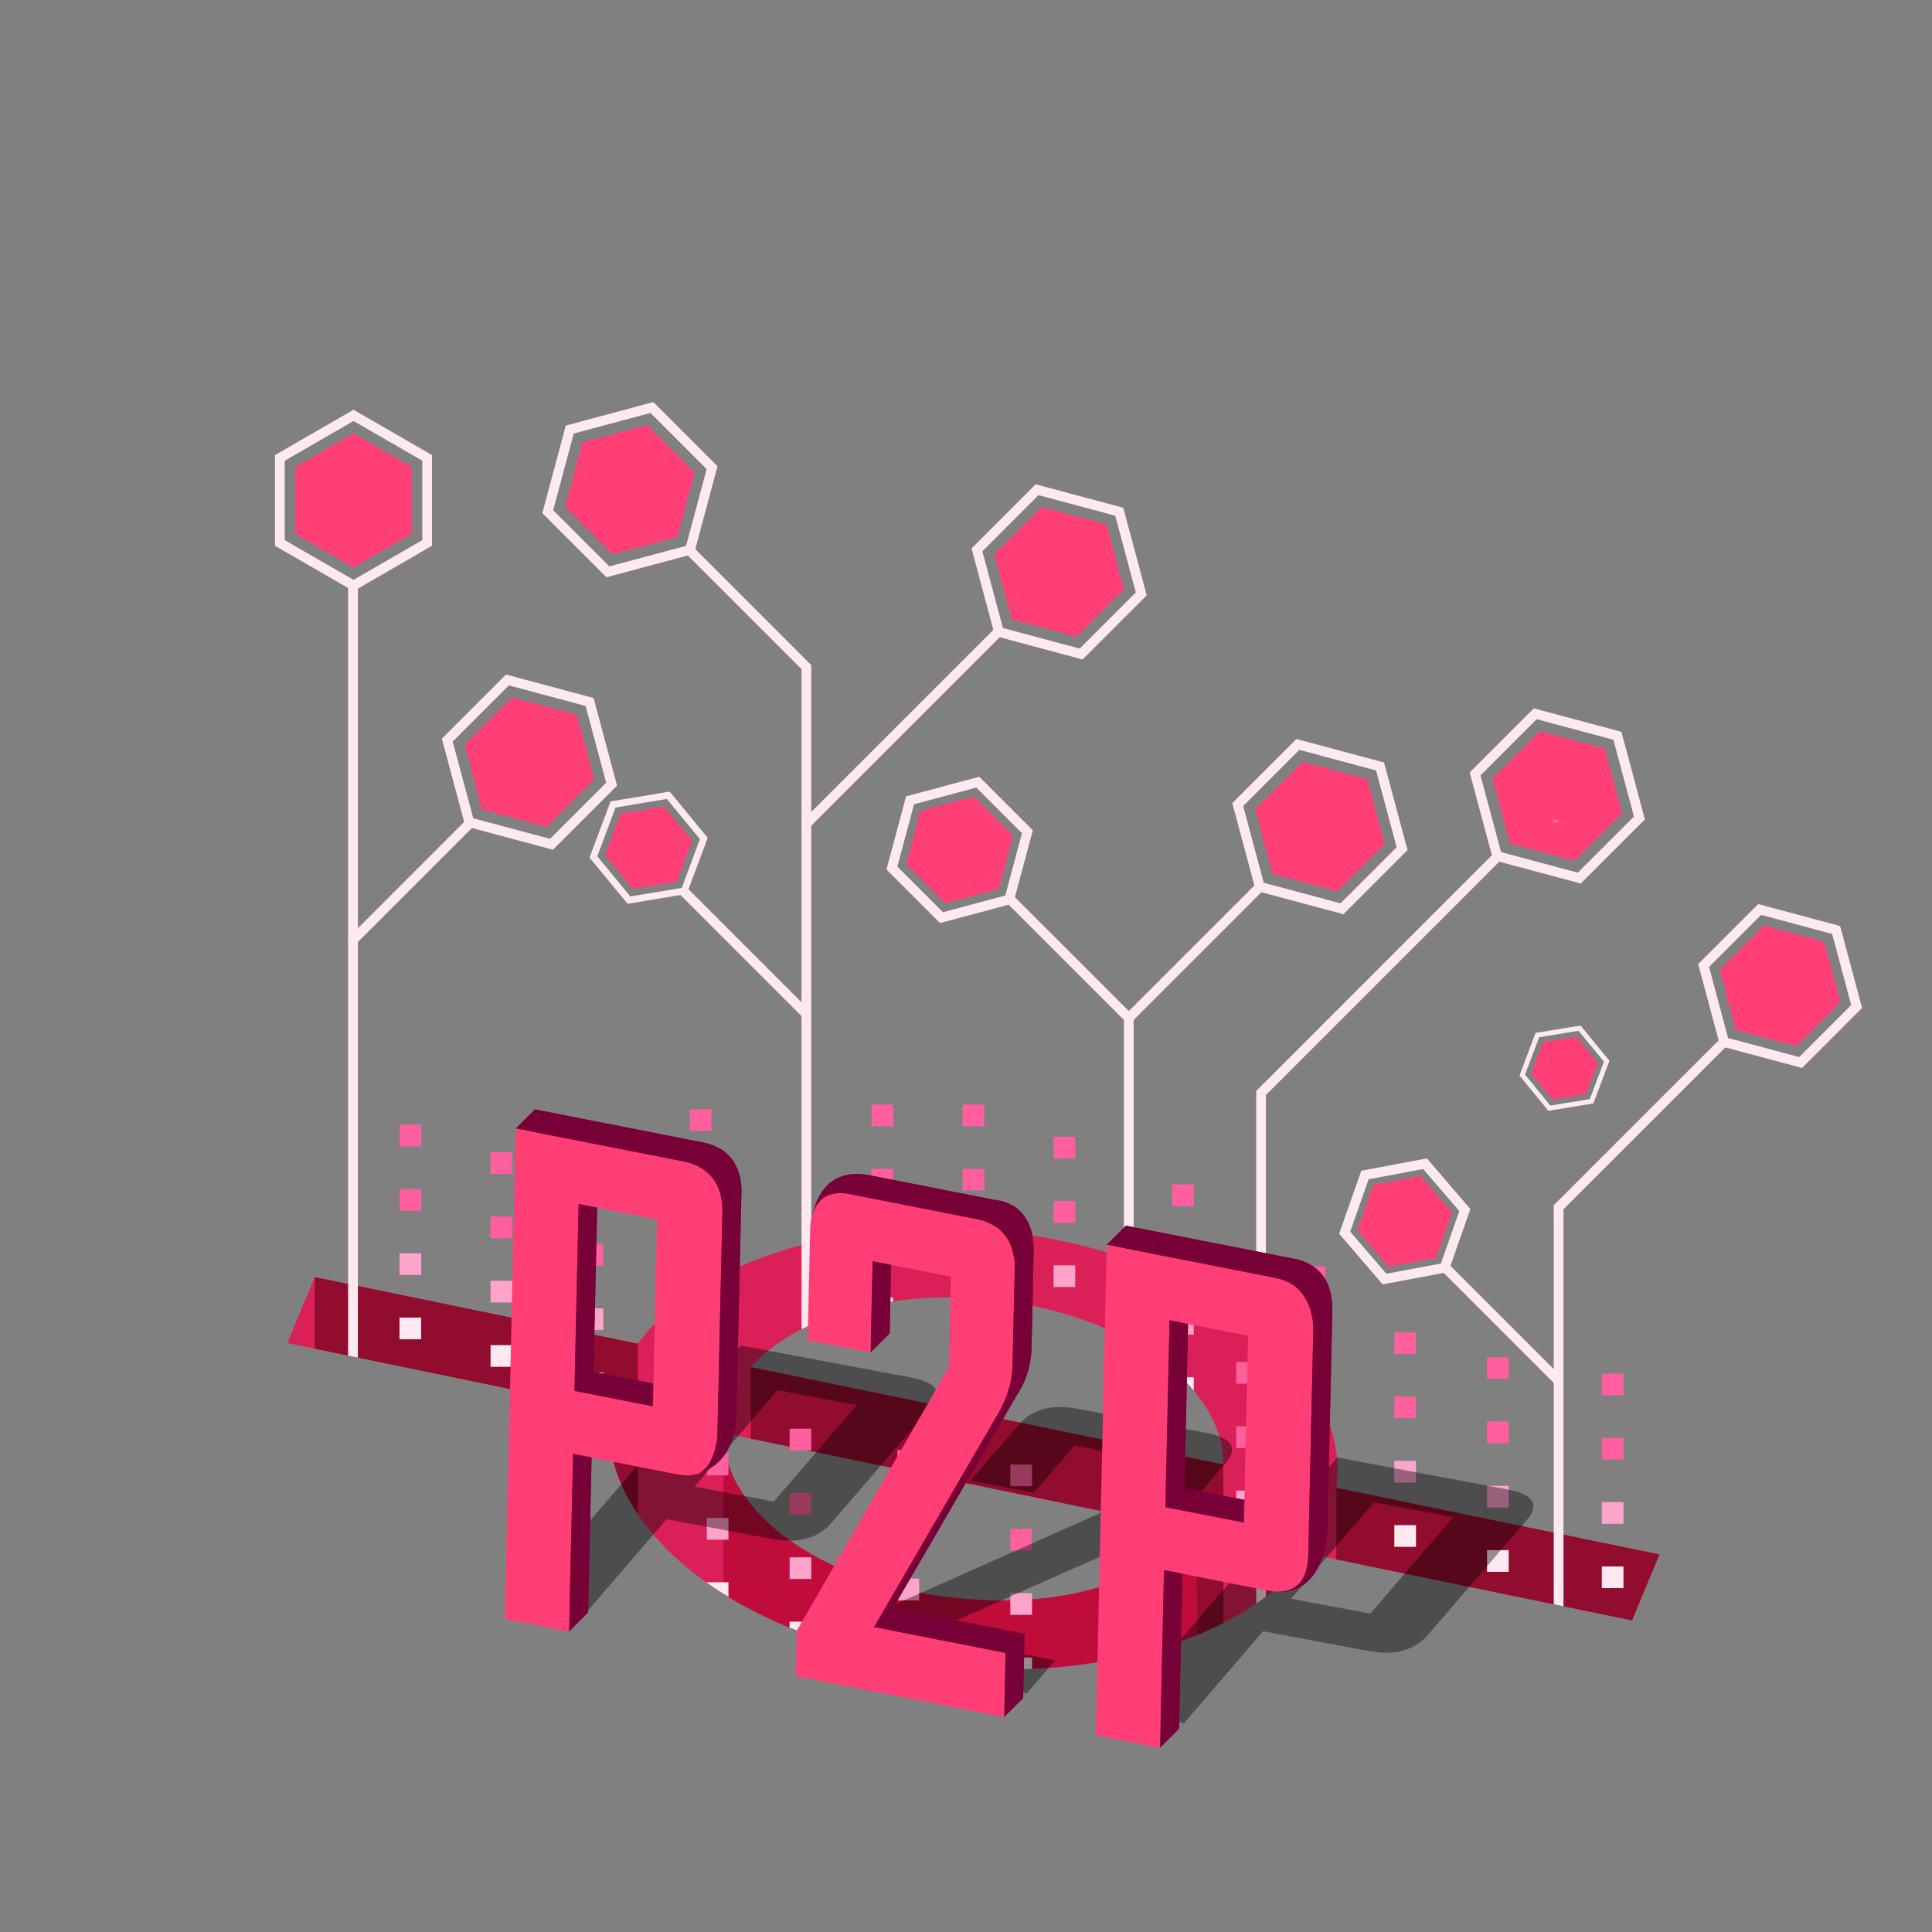<svg xmlns="http://www.w3.org/2000/svg" viewBox="0 0 2160 2160"><rect x="0" y="0" width="2160" height="2160" fill="#808080" stroke="none"/><defs><style>.cls-1{isolation:isolate;}.cls-2{fill:#ffe9f0;}.cls-3{fill:#ff3e75;}.cls-4{fill:#db1f59;}.cls-5{fill:#910c2f;}.cls-6{fill:#bf0c3b;}.cls-7{fill:#ffa4c9;}.cls-8{fill:#ff5f9c;}.cls-9{fill:#fff;}.cls-10{fill:#f1b69a;mix-blend-mode:multiply;opacity:0.5;}.cls-11{opacity:0.4;}.cls-12{fill:#a0023b;}.cls-13{fill:#770036;}</style></defs><g class="cls-1"><g id="Layer_1" data-name="Layer 1"><path class="cls-2" d="M689.86,878.3,618.17,950l-97.93-26.24L494,825.82l71.69-71.69,97.93,26.24Zm-74.94,59.54,62.79-62.79-23-85.78-85.78-23-62.8,62.8,23,85.78Z"/><polygon class="cls-3" points="572.54 779.7 519.57 832.67 538.96 905.04 611.32 924.43 664.3 871.46 644.91 799.09 572.54 779.7"/><path class="cls-2" d="M395.23,660.88l-87.8-50.69V508.8l87.8-50.69L483,508.8V610.19Zm-76.9-57,76.9,44.4,76.91-44.4V515.09l-76.91-44.4-76.9,44.4Z"/><polygon class="cls-3" points="330.35 522.04 330.35 596.96 395.23 634.42 460.12 596.96 460.12 522.04 395.23 484.58 330.35 522.04"/><path class="cls-2" d="M1282.05,665.6l-71.69,71.69-97.93-26.24-26.24-97.93,71.69-71.69,97.93,26.24Zm-75,59.54,62.8-62.8-23-85.78-85.78-23-62.79,62.79,23,85.78Z"/><polygon class="cls-3" points="1164.73 566.99 1111.75 619.97 1131.14 692.33 1203.51 711.73 1256.48 658.75 1237.1 586.38 1164.73 566.99"/><path class="cls-2" d="M1051,1032l-59.89-59.89L1013,890.33l81.81-21.92,59.89,59.88-21.92,81.81Zm-47.74-63.15,51,51,69.66-18.67,18.66-69.66-51-51-69.66,18.66Z"/><polygon class="cls-3" points="1013.23 966.2 1056.91 1009.88 1116.58 993.89 1132.57 934.23 1088.89 890.55 1029.22 906.54 1013.23 966.2"/><path class="cls-2" d="M1573.66,950.4,1502,1022.09,1404,995.85l-26.24-97.93,71.69-71.69,97.93,26.24Zm-75,59.54,62.8-62.79-23-85.79-85.78-23-62.8,62.8,23,85.78Z"/><polygon class="cls-3" points="1456.33 851.79 1403.36 904.77 1422.75 977.14 1495.12 996.53 1548.09 943.55 1528.7 871.18 1456.33 851.79"/><path class="cls-2" d="M1839,916.1l-71.69,71.69-97.93-26.24-26.24-97.93,71.69-71.69,97.93,26.24ZM1764,975.64l62.79-62.79-23-85.78-85.78-23-62.8,62.8,23,85.78Z"/><polygon class="cls-3" points="1721.64 817.5 1668.66 870.47 1688.06 942.84 1760.42 962.23 1813.4 909.25 1794.01 836.89 1721.64 817.5"/><path class="cls-2" d="M1767.13,1146.55l-50.31,8.24-.47,1.25-17.54,46.42,32.28,39.45,50.29-8.23,18-47.68Zm10.28,82.26-44.1,7.22L1705,1201.45l15.79-41.79,44.1-7.21L1793.2,1187Z"/><polygon class="cls-3" points="1762.43 1158.99 1725.25 1165.08 1711.92 1200.32 1735.79 1229.48 1772.97 1223.4 1786.29 1188.15 1762.43 1158.99"/><path class="cls-2" d="M1595.26,1295.12l-73.34,13.81-24.71,70.42,48.63,56.61,68.25-12.86,5.09-1,2.43-6.93,22.28-63.49ZM1611,1412.61l-61,11.48L1509.56,1377l20.55-58.55,61-11.49,40.42,47.07Z"/><polygon class="cls-3" points="1588.37 1314.73 1535.46 1324.7 1517.64 1375.5 1552.72 1416.34 1605.63 1406.38 1623.46 1355.57 1588.37 1314.73"/><path class="cls-2" d="M2081.83,1126.88,2014.76,1194l-91.61-24.55-24.55-91.61,67.06-67.07,91.62,24.55Zm-70.33,54.92,58.17-58.17-21.29-79.47-79.46-21.29L1910.75,1081,1932,1160.5Z"/><polygon class="cls-3" points="1972.16 1034.95 1922.82 1084.28 1940.88 1151.67 2008.27 1169.72 2057.6 1120.39 2039.55 1053 1972.16 1034.95"/><path class="cls-2" d="M701.7,1010.49l-42.59-51.71L682.6,896l66.08-11,42.59,51.71-23.49,62.75Zm-33.91-53.16,37,44.92,57.39-9.58,20.4-54.5-37-44.91-57.39,9.58Z"/><polygon class="cls-3" points="742.48 901.57 693.84 909.69 676.55 955.87 707.9 993.93 756.54 985.82 773.83 939.64 742.48 901.57"/><path class="cls-2" d="M678,645.4l-71.69-71.69,26.24-97.93,97.94-26.24,71.69,71.69-26.24,97.93Zm-59.53-74.95,62.79,62.8,85.78-23,23-85.79-62.8-62.79-85.78,23Z"/><polygon class="cls-3" points="776.61 528.08 723.64 475.1 651.27 494.49 631.88 566.86 684.85 619.84 757.22 600.45 776.61 528.08"/><path class="cls-4" d="M1748,1715.79l-10.89-2.25L1494,1663.39c3.87-28.12-.55-56.31-12.24-83.49a198.64,198.64,0,0,0-10.28-20.46c-13.5-23.45-32.45-45.9-56.12-66.58q-5.3-4.63-10.9-9.13c-36.56-29.4-83-54.8-137-73.9q-5.4-1.9-10.9-3.74A635.19,635.19,0,0,0,1185,1387c-97.25-20.07-194.88-17.77-278,2.32q-5.49,1.31-10.89,2.76c-80.37,21.23-146.07,59.42-183,110.23l-313-64.55-10.89-2.26-37.31-7.69-30.68,73.73,30.68,6.32,37.31,7.69,10.89,2.26,282.38,58.24c-5.49,39.89,5.72,79.94,30.66,117,18.51,27.52,44.59,53.4,77,76.36q9,6.35,18.6,12.4v0c1.87,1.16,3.74,2.33,5.64,3.47q12,7.32,25,14.13,20.6,10.8,43.37,20.19,11.85,4.85,24.24,9.29a622.31,622.31,0,0,0,84.41,23.51q3.16.66,6.34,1.27c1.85.36,3.71.72,5.56,1.06l.79.15q8.46,1.57,16.93,2.92c1.7.28,3.39.54,5.09.79l1.43.2a671.23,671.23,0,0,0,102,7.53q12.2,0,24.23-.51a594.2,594.2,0,0,0,118.73-16.5q3.53-.87,7-1.79a471,471,0,0,0,57.48-19l1.59-.65.51-.21h0l3.41-1.42.66-.27,3.28-1.42c1.22-.53,2.41-1,3.62-1.6s2.4-1.08,3.59-1.62l3.56-1.66q5.31-2.49,10.46-5.12a330.21,330.21,0,0,0,36.74-21.7q5.6-3.81,10.9-7.82c19-14.35,35.22-30.4,48-48l30.66,6.33,243.13,50.15,10.89,2.24,76.58,15.8,30.66-73.73Zm-726.22,63.72-1.72-.37-1.09-.23c-.4-.07-.78-.16-1.15-.24l-.77-.16-1-.22c-1.23-.27-2.46-.54-3.69-.83q-4.53-1-9-2.15c-2-.5-4-1-6-1.54l-.2,0c-.43-.11-.64-.18-.64-.18h0c-70-18.72-125.15-52.17-157.09-91.67-11.45-14.17-19.92-29.14-25-44.48a115.16,115.16,0,0,1-3.32-12.15,105.49,105.49,0,0,1-2.32-20.5c0-.67,0-1.31,0-2,0-.42,0-.64,0-.64l30.66,6.32,43.37,9,20.07,4.14,100.48,20.72h0l333.52,68.78,0,0,.13,0-.16.17c-14.81,16.56-34.31,30.86-57.32,42.51-.2.11-.41.21-.62.31-67.54,36-145.57,38.52-202.47,33.34q-15.64-1.32-31.46-3.75c-1-.15-2-.29-2.93-.45l-.28,0-.64-.11-2.81-.45c-1.67-.29-3.35-.57-5-.87-1.9-.34-3.82-.7-5.73-1.06S1023.73,1779.92,1021.79,1779.51Zm257.76-160.34-12.11-2.49-10.9-2.25-1.23-.25L839.43,1528.4c14.66-16.45,34-30.67,56.72-42.3,3.55-1.82,7.17-3.57,10.89-5.26a326.53,326.53,0,0,1,67.27-21.65q11.88-2.49,24.24-4.31a437,437,0,0,1,77.56-4.23q12,.39,24.23,1.44a463,463,0,0,1,54.34,7.89c38.1,7.85,72.44,20,101.86,35.08q5.58,2.85,10.9,5.86c20.58,11.59,38.47,24.72,53.19,38.9a194.09,194.09,0,0,1,14,14.91c21.65,25.67,33.44,54,33.06,82.63Z"/><path class="cls-5" d="M1367.71,1637.36v177.23q-5.14,2.63-10.46,5.12l-3.56,1.66c-1.19.54-2.39,1.09-3.59,1.62s-2.4,1.07-3.62,1.6l-3.28,1.42-.66.27-3.41,1.42h0l-.51.21-1.59.65V1711.09l-.13,0,0,0-333.52-68.78-100.53-20.73-20-4.13-43.37-9V1528.4l415.88,85.78,1.23.25,10.9,2.25,12.11,2.49,88.14,18.19Z"/><path class="cls-5" d="M713.14,1502.34v190.74c-24.95-37.06-36.16-77.11-30.67-117L400.1,1517.84l-10.9-2.26-37.31-7.69v-80.05l37.31,7.69,10.9,2.26Z"/><path class="cls-6" d="M1336.9,1711.07l0,0c.07-.07.13-.1.14-.12A.79.79,0,0,1,1336.9,1711.07Z"/><path class="cls-6" d="M1339.13,1827.7h0l-.51.21-1.59.63a477.14,477.14,0,0,1-57.48,18.75c-2.73.72-5.48,1.4-8.24,2.07a608.9,608.9,0,0,1-117.51,16.2q-12,.5-24.23.56a668.92,668.92,0,0,1-102-7.28l-1.43-.2c-1.7-.25-3.39-.51-5.09-.79q-8.46-1.33-16.93-2.92l-.79-.15c-1.85-.34-3.71-.7-5.56-1.06q-3.18-.62-6.34-1.27A622.31,622.31,0,0,1,907,1829q-12.39-4.42-24.24-9.29-22.74-9.35-43.37-20.19-13-6.78-25-14.13c-1.9-1.14-3.77-2.31-5.64-3.47V1604.74a105.49,105.49,0,0,0,2.32,20.5,115.16,115.16,0,0,0,3.32,12.15c5.1,15.34,13.57,30.31,25,44.48,31.94,39.5,87,73,157.09,91.67h0s.21.07.64.18l.2,0c2,.52,4,1,6,1.54q4.49,1.13,9,2.15c1.23.29,2.46.56,3.69.83l1,.22.77.16c.37.08.75.17,1.15.24l1.09.23,1.72.37c1.94.41,3.86.79,5.8,1.17s3.83.72,5.73,1.06c1.67.3,3.35.58,5,.87l2.81.45.64.11.28,0c1,.16,2,.3,2.93.45l2.93.43q8.14,1.19,16.28,2.06l1.83.21.29,0q5,.55,10.13,1c56.9,5.18,134.93,2.7,202.47-33.34.21-.1.42-.2.62-.31,23-11.65,42.51-26,57.32-42.51l.16,8.2Z"/><polygon class="cls-5" points="1855.26 1737.91 1824.59 1811.64 1748.02 1795.84 1737.12 1793.6 1494 1743.45 1494 1663.39 1737.12 1713.54 1748.02 1715.79 1855.26 1737.91"/><path class="cls-2" d="M1676.84,962.73l-261.49,261.49v560.85q-5.3,4-10.89,7.82V1219.71L1669.14,955Z"/><polygon class="cls-2" points="528.44 924.84 400.1 1053.18 400.1 1517.84 389.2 1515.58 389.2 1048.67 520.74 917.13 528.44 924.84"/><path class="cls-2" d="M907,743.63v737.21q-5.56,2.54-10.89,5.26v-738L769.24,621.24l3.86-3.86.28-.28,3.56-3.56Z"/><polygon class="cls-2" points="1267.44 1135.82 1267.44 1696.73 1256.55 1694.48 1256.55 1140.33 1123.91 1007.7 1131.61 1000 1265.85 1134.23 1267.44 1135.82"/><polygon class="cls-2" points="1930.38 1169.63 1748.02 1351.98 1748.02 1795.84 1737.12 1793.6 1737.12 1347.47 1738.72 1345.87 1922.68 1161.92 1930.38 1169.63"/><rect class="cls-2" x="1672.56" y="1388.01" width="10.89" height="182.61" transform="translate(-554.56 1619.81) rotate(-45)"/><rect class="cls-2" x="827.02" y="966.82" width="10.89" height="195.53" transform="translate(-508.95 900.45) rotate(-45)"/><rect class="cls-2" x="857.22" y="808.41" width="302.99" height="10.89" transform="translate(-280.05 951.56) rotate(-45)"/><rect class="cls-2" x="1231.91" y="1060" width="205.43" height="10.89" transform="translate(-362.48 1255.79) rotate(-45)"/><rect class="cls-2" x="389.2" y="653.86" width="10.89" height="397.07"/><rect class="cls-7" x="446.65" y="1401.19" width="24.24" height="24.24"/><rect class="cls-8" x="446.65" y="1329.29" width="24.24" height="24.24"/><rect class="cls-8" x="446.65" y="1257.39" width="24.24" height="24.24"/><rect class="cls-2" x="446.65" y="1473.09" width="24.24" height="24.24"/><rect class="cls-7" x="548.45" y="1431.97" width="24.24" height="24.24"/><rect class="cls-8" x="548.45" y="1360.07" width="24.24" height="24.24"/><rect class="cls-8" x="548.45" y="1288.17" width="24.24" height="24.24"/><rect class="cls-2" x="548.45" y="1503.87" width="24.24" height="24.24"/><rect class="cls-7" x="650.25" y="1462.74" width="24.24" height="24.24"/><rect class="cls-8" x="650.25" y="1390.84" width="24.24" height="24.24"/><rect class="cls-8" x="650.25" y="1318.94" width="24.24" height="24.24"/><rect class="cls-2" x="650.25" y="1534.65" width="24.24" height="24.24"/><rect class="cls-7" x="771.16" y="1383.9" width="24.24" height="24.24"/><rect class="cls-8" x="771.16" y="1312" width="24.24" height="24.24"/><rect class="cls-8" x="771.16" y="1240.1" width="24.24" height="24.24"/><rect class="cls-2" x="771.16" y="1455.8" width="24.24" height="24.24"/><rect class="cls-7" x="974.31" y="1378.73" width="24.24" height="24.24"/><rect class="cls-8" x="974.31" y="1306.83" width="24.24" height="24.24"/><rect class="cls-8" x="974.31" y="1234.93" width="24.24" height="24.24"/><path class="cls-2" d="M998.55,1450.63v4.25q-12.34,1.81-24.24,4.31v-8.56Z"/><rect class="cls-7" x="1076.11" y="1378.73" width="24.24" height="24.24"/><rect class="cls-8" x="1076.11" y="1306.83" width="24.24" height="24.24"/><rect class="cls-8" x="1076.11" y="1234.93" width="24.24" height="24.24"/><path class="cls-2" d="M1100.35,1450.63v1.46q-12.19-1.06-24.24-1.44v0Z"/><rect class="cls-7" x="1177.91" y="1414.68" width="24.24" height="24.24"/><rect class="cls-8" x="1177.91" y="1342.78" width="24.24" height="24.24"/><rect class="cls-8" x="1177.91" y="1270.88" width="24.24" height="24.24"/><rect class="cls-7" x="1310.39" y="1467.92" width="24.24" height="24.24"/><rect class="cls-8" x="1310.39" y="1396.02" width="24.24" height="24.24"/><rect class="cls-8" x="1310.39" y="1324.12" width="24.24" height="24.24"/><path class="cls-2" d="M1334.64,1539.82v14.91a196.08,196.08,0,0,0-14-14.91Z"/><rect class="cls-7" x="1457.52" y="1559.44" width="24.24" height="24.24"/><rect class="cls-8" x="1457.52" y="1487.54" width="24.24" height="24.24"/><rect class="cls-8" x="1457.52" y="1415.64" width="24.24" height="24.24"/><rect class="cls-2" x="1457.52" y="1631.34" width="24.24" height="24.24"/><rect class="cls-7" x="1129.57" y="1781.16" width="24.24" height="24.24"/><rect class="cls-8" x="1129.57" y="1709.26" width="24.24" height="24.24"/><rect class="cls-8" x="1129.57" y="1637.36" width="24.24" height="24.24"/><path class="cls-2" d="M1153.81,1853.06v12.81q-12,.5-24.23.51v-13.32Z"/><rect class="cls-7" x="1003.36" y="1764.93" width="24.24" height="24.24"/><rect class="cls-8" x="1003.36" y="1693.03" width="24.24" height="24.24"/><rect class="cls-8" x="1003.36" y="1621.13" width="24.24" height="24.24"/><path class="cls-2" d="M1027.6,1836.84v22l-1.44-.2c-1.7-.25-3.39-.51-5.09-.79q-8.46-1.33-16.93-2.92l-.78-.15v-18Z"/><rect class="cls-7" x="882.8" y="1741.1" width="24.24" height="24.24"/><rect class="cls-8" x="882.8" y="1669.2" width="24.24" height="24.24"/><rect class="cls-8" x="882.8" y="1597.3" width="24.24" height="24.24"/><path class="cls-2" d="M907,1813v16q-12.39-4.42-24.24-9.29V1813Z"/><rect class="cls-7" x="790.17" y="1697.14" width="24.24" height="24.24"/><rect class="cls-8" x="790.17" y="1625.24" width="24.24" height="24.24"/><rect class="cls-8" x="790.17" y="1553.33" width="24.24" height="24.24"/><path class="cls-2" d="M814.41,1769v16.3c-1.9-1.14-3.77-2.31-5.63-3.47v0q-9.63-6-18.61-12.4v-.4Z"/><rect class="cls-7" x="1255.32" y="1753.22" width="24.24" height="24.24"/><rect class="cls-8" x="1255.32" y="1681.32" width="24.24" height="24.24"/><rect class="cls-8" x="1255.32" y="1609.42" width="24.24" height="24.24"/><path class="cls-2" d="M1279.56,1825.13v22.45q-3.51.92-7,1.79h-17.21v-24.24Z"/><rect class="cls-7" x="1382.1" y="1666.49" width="24.24" height="24.24"/><rect class="cls-8" x="1382.1" y="1594.59" width="24.24" height="24.24"/><rect class="cls-8" x="1382.1" y="1522.69" width="24.24" height="24.24"/><path class="cls-2" d="M1406.34,1738.39v22.46q-3.51.92-7,1.78H1382.1v-24.24Z"/><rect class="cls-7" x="1558.87" y="1633.25" width="24.24" height="24.24"/><rect class="cls-8" x="1558.87" y="1561.35" width="24.24" height="24.24"/><rect class="cls-8" x="1558.87" y="1489.45" width="24.24" height="24.24"/><rect class="cls-2" x="1558.87" y="1705.15" width="24.24" height="24.24"/><rect class="cls-7" x="1662.51" y="1661.19" width="24.24" height="24.24"/><rect class="cls-8" x="1662.51" y="1589.29" width="24.24" height="24.24"/><rect class="cls-8" x="1662.51" y="1517.38" width="24.24" height="24.24"/><rect class="cls-2" x="1662.51" y="1733.09" width="24.24" height="24.24"/><polygon class="cls-9" points="882.8 1617.4 882.8 1617.41 839.43 1608.46 839.43 1608.45 882.8 1617.4"/><polygon class="cls-9" points="1003.35 1642.27 902.82 1621.54 902.87 1621.54 1003.35 1642.27"/><path class="cls-9" d="M1016.06,1778.29c-9.93-2.12-16.47-3.9-18.69-4.52,2,.52,4,1,6,1.54q4.49,1.13,9,2.15C1013.6,1777.75,1014.83,1778,1016.06,1778.29Z"/><rect class="cls-7" x="1790.84" y="1679.41" width="24.24" height="24.24"/><rect class="cls-8" x="1790.84" y="1607.51" width="24.24" height="24.24"/><rect class="cls-8" x="1790.84" y="1535.61" width="24.24" height="24.24"/><rect class="cls-2" x="1790.84" y="1751.31" width="24.24" height="24.24"/><path class="cls-10" d="M1734.41,916.82c2.56,1.22,8.34-1.49,8.46,0s-3.07,2.81-4.23,2.81S1734.41,916.82,1734.41,916.82Z"/><g class="cls-11"><path d="M929.65,1702.44q-22.74,26.43-67,18.1l-117.42-22-88.31,102.6-72.49-13.61,243.74-283.2L1018,1540q44.31,8.31,21.88,34.37Zm-64.55-23.68,92.82-107.85-88.61-16.63-92.82,107.85Z"/><path d="M1322.94,1690.73q-11.52,13.39-41.34,26.71l-250.19,110.89,148.41,27.86-31.93,37.09-235.15-44.14,22.58-26.24,309.36-137.83,45-52.29-88.3-16.58-45.32,52.66-71-13.32,54.2-63q22.11-25.69,66.42-17.38L1348,1601.88q44.29,8.32,22.19,34Z"/><path d="M1596.59,1827.65q-22.74,26.43-67,18.1l-117.43-22-88.31,102.6-72.49-13.61,243.74-283.2L1685,1665.16q44.31,8.31,21.88,34.37ZM1532,1804l92.82-107.85-88.6-16.63-92.83,107.85Z"/></g><path class="cls-12" d="M823.28,1584.52q-1.14,51.17-45,42.53l-116.32-22.89-4.44,198.67-71.81-14.13,12.25-548.38,188.14,37q43.88,8.64,42.76,59.1Zm-72-33.52L756,1342.16l-87.78-17.27-4.66,208.84Z"/><path class="cls-12" d="M1153.28,1506.22q-.57,25.93-16.93,54.39L998.5,1797.79l147,28.93-1.61,71.83L911,1852.71l1.13-50.81,170-294.56,2.26-101.27-87.47-17.21-2.27,102L924.28,1477,927,1355.05q1.11-49.74,45-41.12l140.87,27.72q43.89,8.64,42.78,58.4Z"/><path class="cls-12" d="M1484,1714.53q-1.14,51.17-45,42.53l-116.32-22.89-4.44,198.67-71.82-14.13,12.25-548.38,188.14,37q43.89,8.64,42.76,59.1ZM1412,1681l4.67-208.84-87.78-17.28-4.67,208.85Z"/><path class="cls-3" d="M802,1605.77q-1.15,51.17-45,42.53l-116.32-22.89-4.44,198.67L564.43,1810l12.25-548.38,188.14,37q43.89,8.64,42.76,59.1Zm-72-33.52,4.67-208.84-87.78-17.28L642.26,1555Z"/><path class="cls-3" d="M1132,1527.47q-.58,25.93-16.94,54.38L977.25,1819l147,28.93-1.61,71.83L889.71,1874l1.13-50.81,170-294.56,2.27-101.27-87.48-17.21-2.27,102L903,1498.24l2.73-121.94q1.11-49.74,45-41.12l140.87,27.72q43.89,8.64,42.78,58.4Z"/><path class="cls-3" d="M1462.72,1735.78q-1.14,51.17-45,42.52l-116.32-22.88-4.44,198.67L1225.11,1940l12.26-548.38,188.13,37q43.89,8.64,42.76,59.1Zm-72-33.52,4.67-208.84-87.78-17.28L1302.94,1685Z"/><path class="cls-13" d="M828.83,1336.44l-5.55,248.08s.84,49.47-41.88,62.69c7.56-3.87,17.32-14.2,20.64-41.44l5.54-248.08c3.14-52.87-42.76-59.1-42.76-59.1l-188.14-37,21.25-21.25,188.14,37C835,1287,828.83,1336.44,828.83,1336.44Z"/><polygon class="cls-13" points="640.68 1625.41 661.37 1629.5 657.49 1802.84 636.24 1824.08 640.68 1625.41"/><path class="cls-13" d="M771.7,1649.45a67.33,67.33,0,0,0,9.7-2.24A18.31,18.31,0,0,1,771.7,1649.45Z"/><polygon class="cls-13" points="667.61 1350.2 646.92 1346.13 642.26 1554.97 730.03 1572.25 730.03 1546.82 663.51 1533.73 667.61 1350.2"/><polygon class="cls-13" points="973.32 1512.07 994.57 1490.83 996.28 1414.18 975.6 1410.11 973.32 1512.07"/><path class="cls-13" d="M1122.65,1919.8l1.61-71.83-147-28.93,137.85-237.19s16.24-23.46,16.94-54.38l2.37-106.17s6.5-48.7-42.78-58.4l-140.87-27.72s-43.79-12.92-45,41.12c0,0,.71-75.26,66.25-62.37l140.87,27.72s44.06.81,42.78,58.4l-2.38,106.17s.62,29.87-16.93,54.39L998.5,1797.79l147,28.93-1.61,71.83Z"/><polygon class="cls-13" points="1328.29 1480.21 1307.61 1476.14 1302.94 1684.98 1390.72 1702.26 1391.29 1676.94 1324.19 1663.73 1328.29 1480.21"/><polygon class="cls-13" points="1322.05 1759.48 1301.37 1755.41 1296.93 1954.09 1318.18 1932.85 1322.05 1759.48"/><path class="cls-13" d="M1237.37,1391.58l21.24-21.25,188.14,37s44,4.77,42.76,59.1L1484,1714.53s-3.87,76.87-66.28,63.77c0,0,45.87,12.82,45-42.52l5.54-248.08s2.66-50.72-42.76-59.1Z"/></g></g></svg>